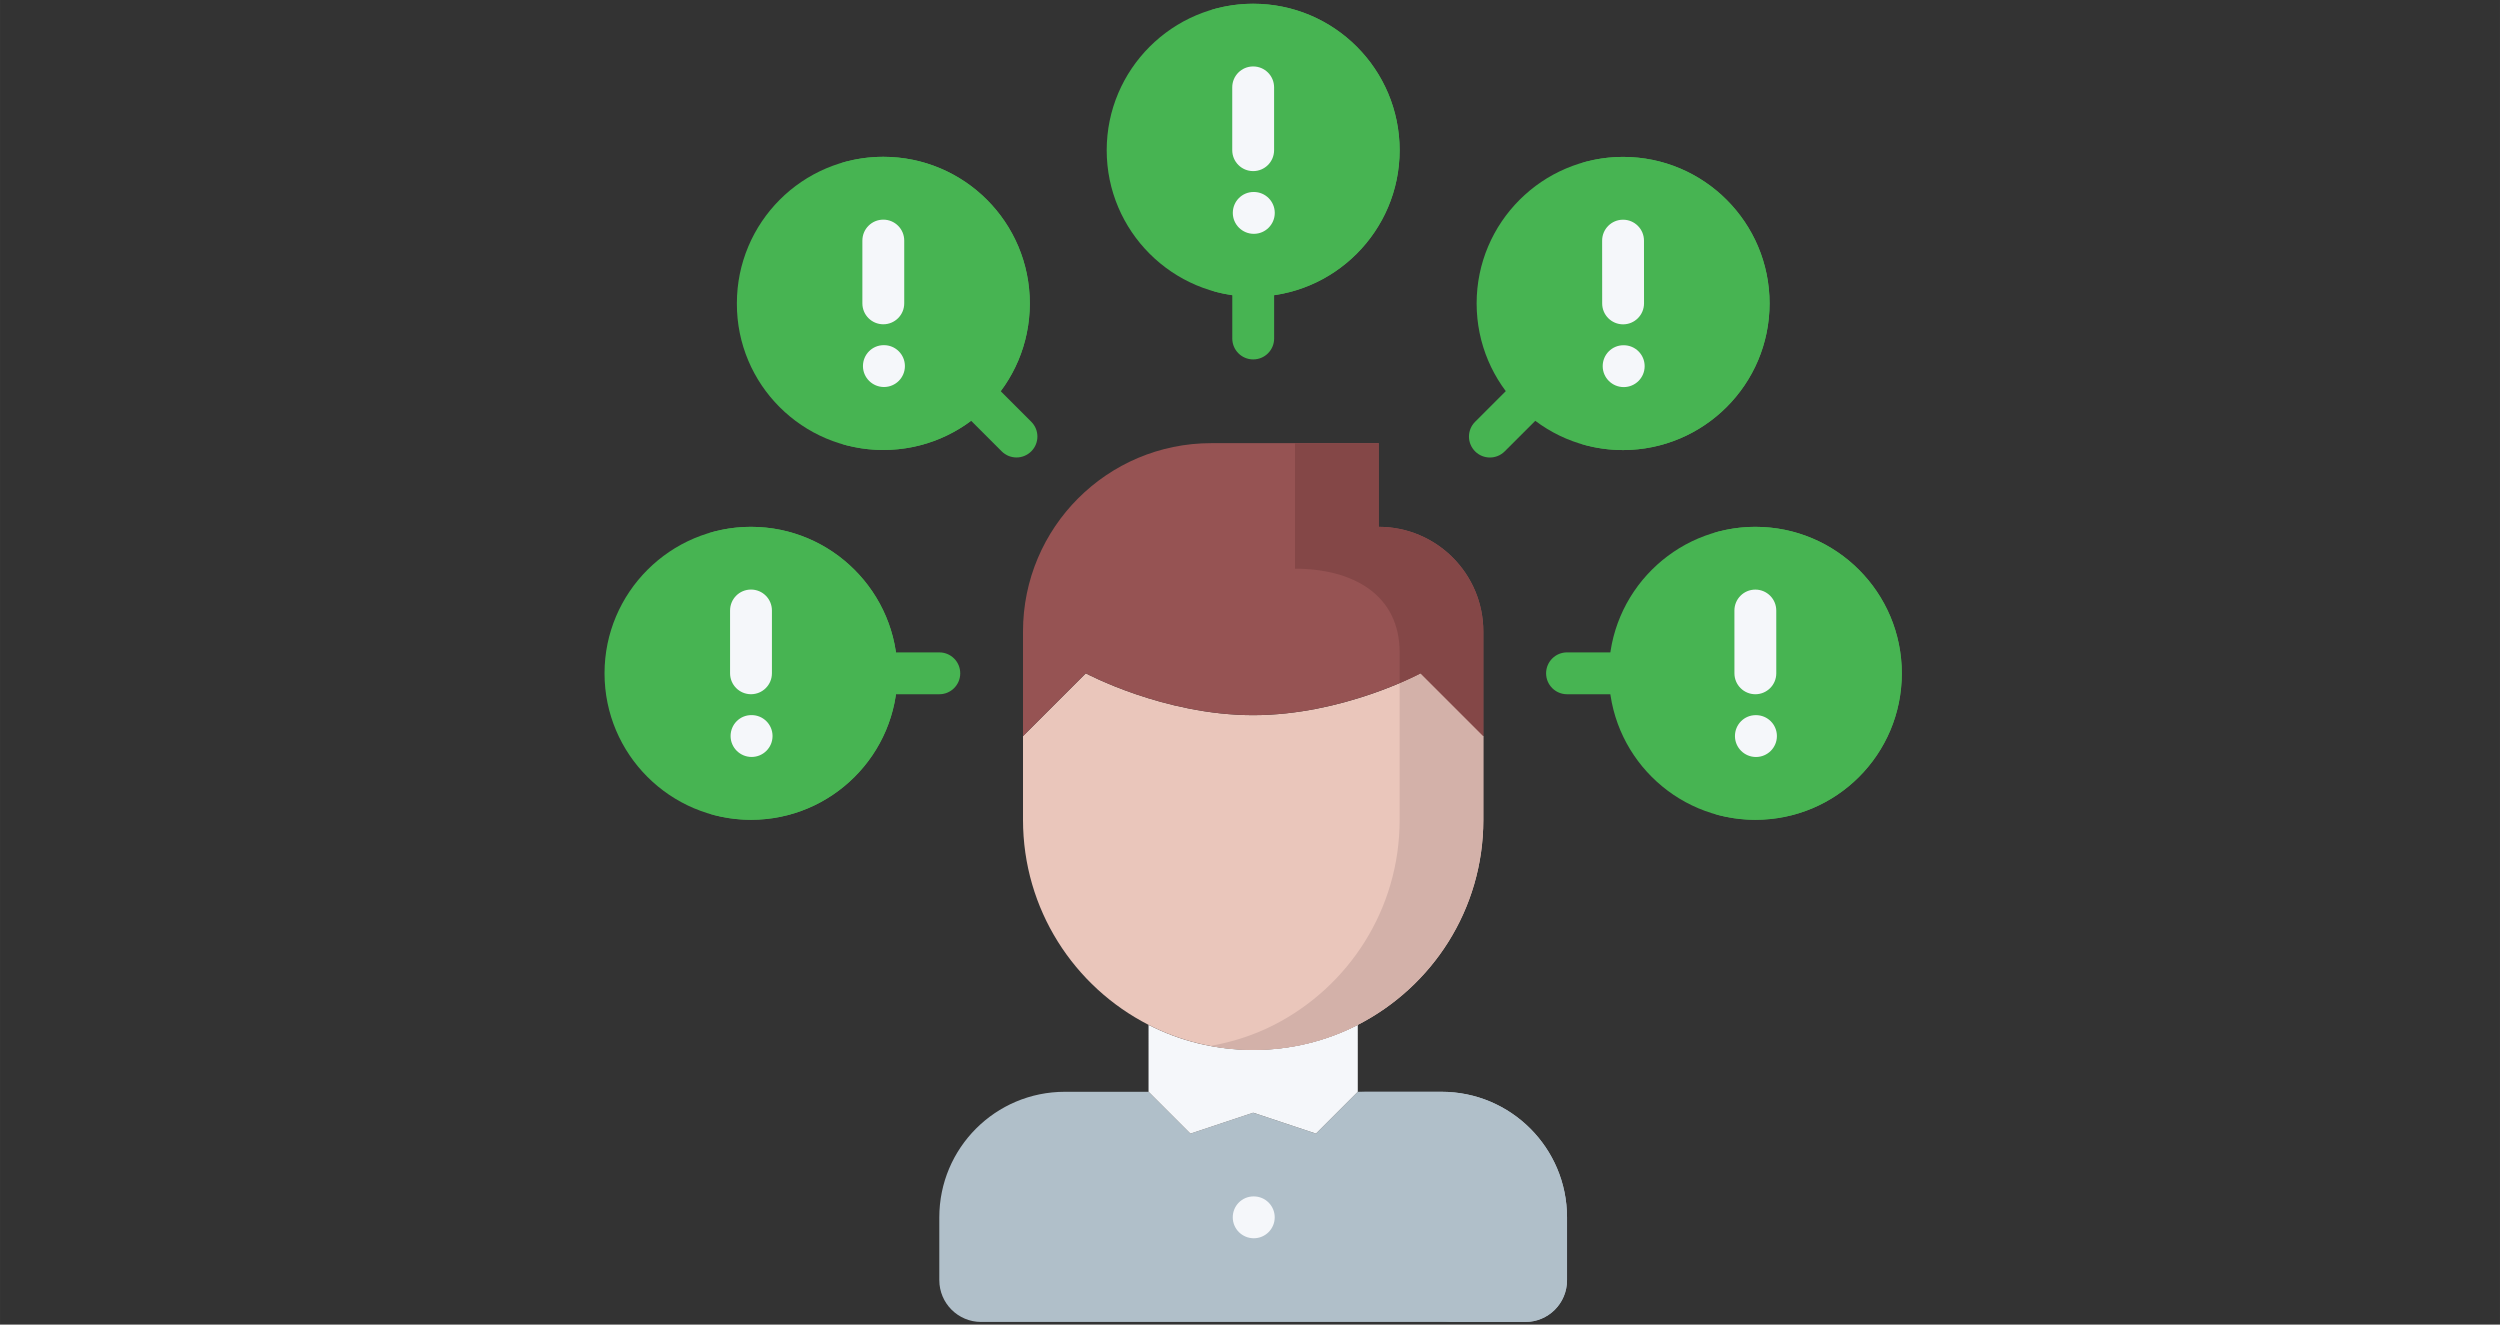 <?xml version="1.0" encoding="UTF-8" standalone="no"?>
<svg
   xmlns:dc="http://purl.org/dc/elements/1.1/"
   xmlns:cc="http://creativecommons.org/ns#"
   xmlns:rdf="http://www.w3.org/1999/02/22-rdf-syntax-ns#"
   xmlns:svg="http://www.w3.org/2000/svg"
   xmlns="http://www.w3.org/2000/svg"
   xmlns:sodipodi="http://sodipodi.sourceforge.net/DTD/sodipodi-0.dtd"
   xmlns:inkscape="http://www.inkscape.org/namespaces/inkscape"
   height="71"
   viewBox="-4 0 131.906 69.891"
   width="134"
   class=""
   version="1.1"
   id="svg72"
   sodipodi:docname="problem.svg"
   inkscape:version="0.92.4 (5da689c313, 2019-01-14)">
  <rect x="-4" y="0" width="131.906" height="69.891" fill="#333333" stroke="none"/>
  <defs
     id="defs76" />
  <sodipodi:namedview
     pagecolor="#ffffff"
     bordercolor="#666666"
     borderopacity="1"
     objecttolerance="10"
     gridtolerance="10"
     guidetolerance="10"
     inkscape:pageopacity="0"
     inkscape:pageshadow="2"
     inkscape:window-width="1920"
     inkscape:window-height="1013"
     id="namedview74"
     showgrid="false"
     inkscape:zoom="7.375"
     inkscape:cx="57.168616"
     inkscape:cy="44.924744"
     inkscape:window-x="-9"
     inkscape:window-y="-9"
     inkscape:window-maximized="1"
     inkscape:current-layer="svg72" />
  <g
     id="g70"
     transform="matrix(0.138,0,0,0.138,27.896,0.198)">
    <path
       d="M 392,264.008 368,264 c -4.426,0 -8,-3.586 -8,-8 0,-4.426 3.586,-8 8,-8 l 24,0.008 c 4.426,0 8,3.586 8,8 0,4.426 -3.586,8 -8,8 z m 0,0"
       data-original="#DA4453"
       class="active-path"
       data-old_color="#da4453"
       style="fill:#47b452"
       id="path2"
       inkscape:connector-curvature="0" />
    <path
       d="m 338.512,173.488 c -2.047,0 -4.098,-0.785 -5.656,-2.344 -3.129,-3.129 -3.129,-8.191 0,-11.312 l 16.977,-16.961 c 3.129,-3.129 8.184,-3.129 11.312,0 3.129,3.129 3.129,8.191 0,11.312 l -16.977,16.961 c -1.559,1.559 -3.609,2.344 -5.656,2.344 z m 0,0"
       data-original="#DA4453"
       class="active-path"
       data-old_color="#da4453"
       style="fill:#47b452"
       id="path4"
       inkscape:connector-curvature="0" />
    <path
       d="m 248.016,135.984 c -4.422,0 -8,-3.578 -8,-8 v -24 c 0,-4.426 3.578,-8 8,-8 4.426,0 8,3.574 8,8 v 24 c 0,4.422 -3.574,8 -8,8 z m 0,0"
       data-original="#DA4453"
       class="active-path"
       data-old_color="#da4453"
       style="fill:#47b452"
       id="path6"
       inkscape:connector-curvature="0" />
    <path
       d="m 157.504,173.473 c -2.047,0 -4.098,-0.785 -5.656,-2.344 l -16.969,-16.969 c -3.125,-3.129 -3.125,-8.184 0,-11.312 3.129,-3.129 8.184,-3.129 11.312,0 l 16.969,16.969 c 3.129,3.129 3.129,8.184 0,11.312 -1.566,1.559 -3.617,2.344 -5.656,2.344 z m 0,0"
       data-original="#DA4453"
       class="active-path"
       data-old_color="#da4453"
       style="fill:#47b452"
       id="path8"
       inkscape:connector-curvature="0" />
    <path
       d="m 128,264 h -23.992 c -4.422,0 -8,-3.574 -8,-8 0,-4.426 3.578,-8 8,-8 H 128 c 4.426,0 8,3.574 8,8 0,4.426 -3.574,8 -8,8 z m 0,0"
       data-original="#DA4453"
       class="active-path"
       data-old_color="#da4453"
       style="fill:#47b452"
       id="path10"
       inkscape:connector-curvature="0" />
    <path
       d="m 224,432 24,-8 24,8 16,-16 h 32 c 26.559,0 48,21.527 48,48 v 24 c 0,8.887 -7.121,16 -16,16 H 144 c -8.801,0 -16,-7.113 -16,-16 v -24 c 0,-26.473 21.441,-48 48,-48 h 32 z m 0,0"
       data-original="#5D9CEC"
       class=""
       data-old_color="#5d9cec"
       style="fill:#b0bfc9"
       id="path12"
       inkscape:connector-curvature="0" />
    <path
       d="m 320,416 h -32 c 26.559,0 48,21.527 48,48 v 24 c 0,8.887 -7.121,16 -16,16 h 32 c 8.879,0 16,-7.113 16,-16 v -24 c 0,-26.473 -21.441,-48 -48,-48 z m 0,0"
       data-original="#4A89DC"
       class=""
       data-old_color="#4a89dc"
       style="fill:#b0bfc9"
       id="path14"
       inkscape:connector-curvature="0" />
    <path
       d="m 248,400 c 14.398,0 28,-3.441 40,-9.594 V 416 l -16,16 -24,-8 -24,8 -16,-16 V 390.406 C 220,396.559 233.602,400 248,400 Z m 0,0"
       data-original="#F5F7FA"
       id="path16"
       inkscape:connector-curvature="0"
       style="fill:#f5f7fa" />
    <path
       d="m 336,280 v 32.078 c 0,34.168 -19.52,63.77 -48,78.328 C 276,396.566 262.398,400 248,400 233.602,400 220,396.559 208,390.406 179.52,375.848 160,346.246 160,312 v -32 l 24,-24 c 0,0 29.762,16 64,16 34.32,0 64,-16 64,-16 z m 0,0"
       data-original="#EAC6BB"
       id="path18"
       inkscape:connector-curvature="0"
       style="fill:#eac6bb" />
    <path
       d="m 312,256 c 0,0 -2.93,1.574 -8,3.754 v 52.324 c 0,34.168 -19.52,63.77 -48,78.328 -7.434,3.816 -15.527,6.441 -24,8 5.199,0.953 10.512,1.594 16,1.594 14.398,0 28,-3.441 40,-9.594 28.48,-14.559 48,-44.16 48,-78.328 V 280 Z m 0,0"
       data-original="#D3B1A9"
       id="path20"
       inkscape:connector-curvature="0"
       style="fill:#d3b1a9" />
    <path
       d="m 184,256 -24,24 v -40 c 0,-39.754 32.238,-72 72,-72 h 64 v 32 c 22.078,0 40,17.922 40,40 v 40 l -24,-24 c 0,0 -29.68,16 -64,16 -34.238,0 -64,-16 -64,-16 z m 0,0"
       data-original="#965353"
       id="path22"
       inkscape:connector-curvature="0"
       style="fill:#965353" />
    <path
       d="m 296,200 v -32 h -32 v 48 c 22.078,0 40,9.922 40,32 v 11.754 C 309.07,257.586 312,256 312,256 l 24,24 v -40 c 0,-22.078 -17.922,-40 -40,-40 z m 0,0"
       data-original="#844747"
       id="path24"
       inkscape:connector-curvature="0"
       style="fill:#844747" />
    <path
       d="m 440,200 c 30.984,0 56,25.129 56,56 0,30.984 -25.016,56 -56,56 -30.879,0 -56,-25.016 -56,-56 0,-30.871 25.121,-56 56,-56 z m 0,0"
       data-original="#ED5565"
       class=""
       data-old_color="#ed5565"
       style="fill:#47b452"
       id="path26"
       inkscape:connector-curvature="0" />
    <path
       d="m 440,200 c -5.551,0 -10.91,0.84 -15.984,2.352 C 447.168,209.246 464,230.68 464,256 c 0,25.414 -16.832,46.785 -39.984,53.656 C 429.09,311.168 434.449,312 440,312 c 30.984,0 56,-25.016 56,-56 0,-30.871 -25.016,-56 -56,-56 z m 0,0"
       data-original="#DA4453"
       class="active-path"
       data-old_color="#da4453"
       style="fill:#47b452"
       id="path28"
       inkscape:connector-curvature="0" />
    <path
       d="m 389.441,58.559 c 30.887,0 56,25.098 56,56 0,30.984 -25.113,56 -56,56.082 -15.504,0 -29.504,-6.25 -39.57,-16.426 -10.176,-10.168 -16.43,-24.168 -16.43,-39.656 0,-30.902 25.109,-56 56,-56 z m 0,0"
       data-original="#ED5565"
       class=""
       data-old_color="#ed5565"
       style="fill:#47b452"
       id="path30"
       inkscape:connector-curvature="0" />
    <path
       d="m 389.441,58.559 c -5.562,0 -10.922,0.84 -16,2.363 23.109,6.887 40,28.293 40,53.637 0,25.441 -16.938,46.824 -40.09,53.723 5.098,1.512 10.488,2.359 16.09,2.359 30.887,-0.082 56,-25.098 56,-56.082 0,-30.902 -25.113,-56 -56,-56 z m 0,0"
       data-original="#DA4453"
       class="active-path"
       data-old_color="#da4453"
       style="fill:#47b452"
       id="path32"
       inkscape:connector-curvature="0" />
    <path
       d="m 248,0 c 30.984,0 56,25.129 56,56 0,30.887 -25.121,56 -56,56 -30.879,0 -56,-25.113 -56,-56 0,-30.871 25.121,-56 56,-56 z m 0,0"
       data-original="#ED5565"
       class=""
       data-old_color="#ed5565"
       style="fill:#47b452"
       id="path34"
       inkscape:connector-curvature="0" />
    <path
       d="M 248,0 C 242.449,0 237.09,0.84 232.016,2.352 255.168,9.246 272,30.68 272,56 c 0,25.328 -16.895,46.742 -40,53.641 5.078,1.512 10.441,2.359 16,2.359 30.879,0 56,-25.113 56,-56 C 304,25.129 278.984,0 248,0 Z m 0,0"
       data-original="#DA4453"
       class="active-path"
       data-old_color="#da4453"
       style="fill:#47b452"
       id="path36"
       inkscape:connector-curvature="0" />
    <path
       d="m 56,200 c 30.879,0 56,25.129 56,56 0,30.984 -25.121,56 -56,56 C 25.121,312 0,286.984 0,256 0,225.129 25.121,200 56,200 Z m 0,0"
       data-original="#ED5565"
       class=""
       data-old_color="#ed5565"
       style="fill:#47b452"
       id="path38"
       inkscape:connector-curvature="0" />
    <path
       d="m 56,200 c -5.559,0 -10.922,0.84 -16,2.359 C 63.105,209.266 80,230.688 80,256 80,281.406 63.105,302.77 40,309.648 45.078,311.168 50.441,312 56,312 c 30.879,0 56,-25.016 56,-56 0,-30.871 -25.121,-56 -56,-56 z m 0,0"
       data-original="#DA4453"
       class="active-path"
       data-old_color="#da4453"
       style="fill:#47b452"
       id="path40"
       inkscape:connector-curvature="0" />
    <path
       d="m 106.559,58.52 c 31,0 56.043,25.113 56.043,56.039 0,31.027 -25.043,56.043 -56.043,56.043 -30.926,0 -56.055,-25.016 -55.957,-56.043 0,-30.926 25.031,-56.039 55.957,-56.039 z m 0,0"
       data-original="#ED5565"
       class=""
       data-old_color="#ed5565"
       style="fill:#47b452"
       id="path42"
       inkscape:connector-curvature="0" />
    <path
       d="m 106.559,58.52 c -5.559,0 -10.91,0.832 -15.984,2.352 23.168,6.891 40.027,28.32 40.027,53.687 0,25.449 -16.859,46.832 -40.027,53.699 5.074,1.504 10.434,2.344 15.984,2.344 31,0 56.043,-25.016 56.043,-56.043 0,-30.926 -25.043,-56.039 -56.043,-56.039 z m 0,0"
       data-original="#DA4453"
       class="active-path"
       data-old_color="#da4453"
       style="fill:#47b452"
       id="path44"
       inkscape:connector-curvature="0" />
    <g
       id="g68"
       style="fill:#f5f7fa">
      <path
         d="m 248.238,472 c -4.422,0 -8.039,-3.574 -8.039,-8 0,-4.426 3.535,-8 7.953,-8 h 0.086 c 4.418,0 8,3.574 8,8 0,4.426 -3.582,8 -8,8 z m 0,0"
         data-original="#000000"
         class=""
         id="path46"
         inkscape:connector-curvature="0" />
      <path
         d="m 56.238,287.977 c -4.422,0 -8.039,-3.578 -8.039,-8 0,-4.426 3.535,-8 7.953,-8 h 0.086 c 4.418,0 8,3.574 8,8 0,4.422 -3.582,8 -8,8 z m 0,0"
         data-original="#000000"
         class=""
         id="path48"
         inkscape:connector-curvature="0" />
      <path
         d="m 56,263.992 c -4.426,0 -8,-3.578 -8,-8 v -24.016 c 0,-4.426 3.574,-8 8,-8 4.426,0 8,3.574 8,8 v 24.016 c 0,4.422 -3.574,8 -8,8 z m 0,0"
         data-original="#000000"
         class=""
         id="path50"
         inkscape:connector-curvature="0" />
      <path
         d="m 440.246,287.992 c -4.422,0 -8.039,-3.578 -8.039,-8 0,-4.426 3.535,-8 7.953,-8 h 0.086 c 4.418,0 8,3.574 8,8 0,4.422 -3.582,8 -8,8 z m 0,0"
         data-original="#000000"
         class=""
         id="path52"
         inkscape:connector-curvature="0" />
      <path
         d="m 440.008,264 c -4.414,0 -8,-3.574 -8,-8 L 432,231.992 c 0,-4.418 3.574,-8 8,-8 4.414,0 8,3.574 8,8 L 448.008,256 c 0,4.414 -3.574,8 -8,8 z m 0,0"
         data-original="#000000"
         class=""
         id="path54"
         inkscape:connector-curvature="0" />
      <path
         d="m 389.68,146.566 c -4.422,0 -8.039,-3.574 -8.039,-8 0,-4.422 3.535,-8 7.953,-8 h 0.086 c 4.418,0 8,3.578 8,8 0,4.426 -3.582,8 -8,8 z m 0,0"
         data-original="#000000"
         class=""
         id="path56"
         inkscape:connector-curvature="0" />
      <path
         d="m 389.441,122.574 c -4.418,0 -8,-3.574 -8,-7.988 l -0.016,-24.012 c 0,-4.422 3.574,-8.008 7.988,-8.008 h 0.012 c 4.414,0 8,3.578 8,7.992 l 0.016,24.008 c 0,4.426 -3.586,8.008 -8,8.008 z m 0,0"
         data-original="#000000"
         class=""
         id="path58"
         inkscape:connector-curvature="0" />
      <path
         d="m 248.258,87.969 c -4.426,0 -8.043,-3.578 -8.043,-8 0,-4.426 3.539,-8 7.953,-8 h 0.09 c 4.414,0 8,3.574 8,8 0,4.422 -3.586,8 -8,8 z m 0,0"
         data-original="#000000"
         class=""
         id="path60"
         inkscape:connector-curvature="0" />
      <path
         d="m 248,63.984 c -4.426,0 -8,-3.578 -8,-8 V 31.969 c 0,-4.426 3.574,-8 8,-8 4.426,0 8,3.574 8,8 v 24.016 c 0,4.422 -3.574,8 -8,8 z m 0,0"
         data-original="#000000"
         class=""
         id="path62"
         inkscape:connector-curvature="0" />
      <path
         d="m 106.848,146.535 c -4.422,0 -8.039,-3.574 -8.039,-8 0,-4.422 3.535,-8 7.953,-8 h 0.086 c 4.418,0 8,3.578 8,8 0,4.426 -3.582,8 -8,8 z m 0,0"
         data-original="#000000"
         class=""
         id="path64"
         inkscape:connector-curvature="0" />
      <path
         d="m 106.586,122.551 c -4.426,0 -8,-3.574 -8,-8 V 90.543 c 0,-4.422 3.574,-8 8,-8 4.422,0 8,3.578 8,8 v 24.008 c 0,4.426 -3.578,8 -8,8 z m 0,0"
         data-original="#000000"
         class=""
         id="path66"
         inkscape:connector-curvature="0" />
    </g>
  </g>
</svg>
